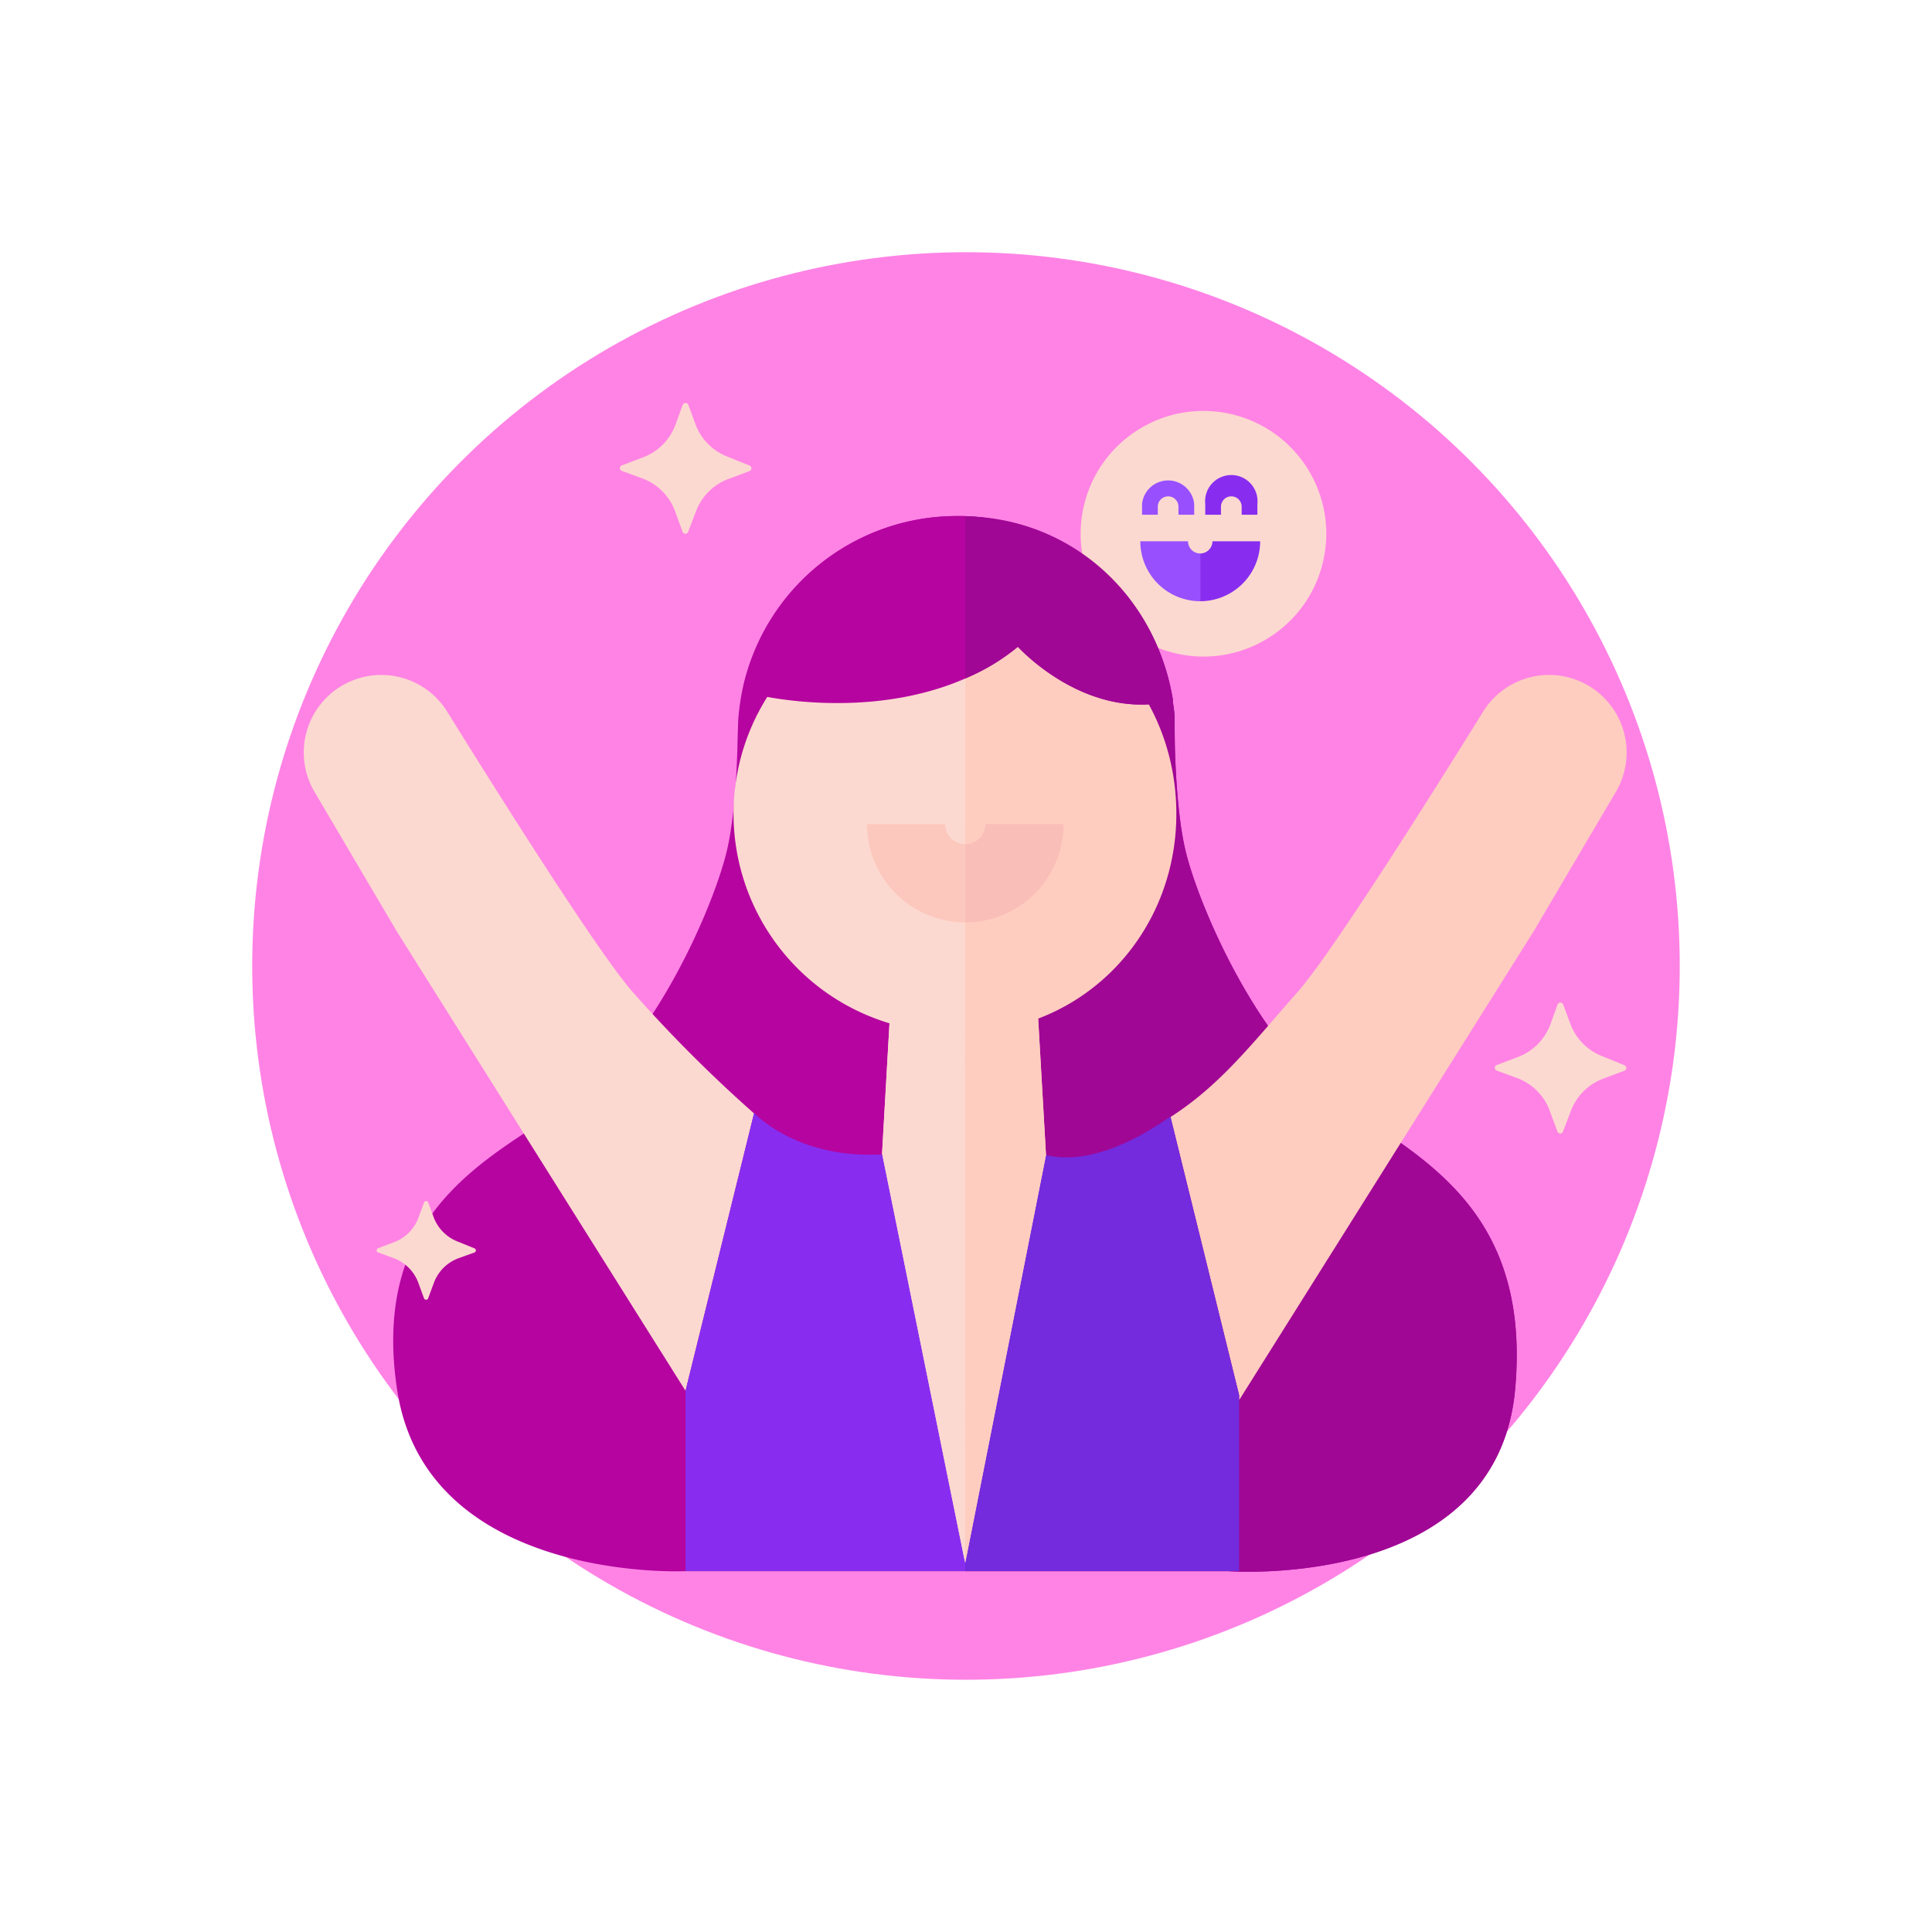 <svg xmlns="http://www.w3.org/2000/svg" viewBox="0 0 589.61 589.61"><defs><style>.cls-1{fill:#ff83e5;}.cls-2{fill:#fcd9d0;}.cls-3{fill:#882df0;}.cls-4{fill:#9850ff;}.cls-5{fill:#b504a0;}.cls-6{fill:#a00795;}.cls-7{fill:#ffcdc0;}.cls-8{fill:#742add;}.cls-9{fill:#f9beb7;}.cls-10{fill:#fcc8be;}</style></defs><g id="Icon_2" data-name="Icon 2"><circle class="cls-1" cx="294.8" cy="294.8" r="217.83"/><circle class="cls-2" cx="367.29" cy="162.9" r="37.48" transform="translate(124.36 482.94) rotate(-76.72)"/><path class="cls-3" d="M384.58,165.18a18.31,18.31,0,0,1-18.3,18.3V168.91a3.74,3.74,0,0,0,3.74-3.73Z"/><path class="cls-4" d="M366.28,168.91v14.57A18.3,18.3,0,0,1,348,165.18h14.56a3.73,3.73,0,0,0,3.72,3.73Z"/><path class="cls-4" d="M364.45,153.82v3.27h-4.81v-2.47a3.14,3.14,0,0,0-3.14-3.14,3.14,3.14,0,0,0-3.16,3.14v2.47h-4.81v-3.27a8,8,0,0,1,15.92,0Z"/><path class="cls-3" d="M383.73,153.82v3.27h-4.8v-2.47a3.14,3.14,0,0,0-3.15-3.14,3.14,3.14,0,0,0-3.16,3.14v2.47h-4.8v-3.27a8,8,0,1,1,15.91,0Z"/><path class="cls-5" d="M294.8,157.58V479.5H208.65s-78.58,3.47-87.46-55.4c-9.2-61,37.42-73.77,59.21-92.42s38.32-57.48,41.7-73.26c2-9.31,2.67-21.49,2.94-29.93.12-5.62.27-8.76.27-9.24l.07-.54a69.59,69.59,0,0,1,1.48-9.55,66.81,66.81,0,0,1,65.07-51.65c.73,0,1.41,0,2.14,0a3.24,3.24,0,0,1,.44,0Z"/><path class="cls-5" d="M462.38,424.1C456.74,485.57,375,479.5,375,479.5H294.8V157.58a66.73,66.73,0,0,1,63.08,56.34c.26,1.49.46,3,.58,4.48v0c0,.48,0,4.42.1,10,.26,8.44.94,20.62,2.94,29.93,3.38,15.78,19.94,54.59,41.67,73.26S468,362.68,462.38,424.1Z"/><path class="cls-6" d="M462.38,424.1C456.74,485.57,375,479.5,375,479.5H294.51V157.56l.29,0a66.73,66.73,0,0,1,63.08,56.34c.26,1.49.46,3,.58,4.48v0c0,.48,0,4.42.1,10,.26,8.44.94,20.62,2.94,29.93,3.38,15.78,19.94,54.59,41.67,73.26S468,362.68,462.38,424.1Z"/><path class="cls-2" d="M230.13,339.8l-20.92,84.65L121.12,284.29l-25-42.4a23.66,23.66,0,0,1,40.49-24.49c16.75,27,46.22,73.7,56.48,85.35A424.88,424.88,0,0,0,230.13,339.8Z"/><path class="cls-7" d="M493,241.89l-25,42.4-89.84,143v-1.49L357.22,340.9c15.15-9.75,24.61-22.06,38.78-38.15,10.27-11.65,39.74-58.38,56.49-85.35A23.66,23.66,0,0,1,493,241.89Z"/><path class="cls-8" d="M378.16,425.78v53.67h-85.3l1.72-127.66c13.58-.33,21.32-.59,21.32-.59s13.82,8.85,41.29-10.46Z"/><path class="cls-3" d="M294.58,351.79V479.45H209.21v-55l20.93-84.8s12.29,13.54,37.43,12.72C276.66,352.1,287.14,352,294.58,351.79Z"/><path class="cls-2" d="M293,313c.31,0,1.45.2,1.76.18l-.22,163.75L269.19,352l2.4-42.09a57.74,57.74,0,0,0,19.3,3.23,12.6,12.6,0,0,0,1.37-.09Z"/><path class="cls-7" d="M319.22,352.49l-24.64,124.4L294.5,313.1c.1,0-.05,0,.05,0a64.39,64.39,0,0,0,22.17-4.75l0,.64Z"/><path class="cls-2" d="M293,313c.31,0,1.45.2,1.76.18l-.22,163.75L269.19,352l2.4-42.09a57.74,57.74,0,0,0,19.3,3.23,12.6,12.6,0,0,0,1.37-.09Z"/><path class="cls-7" d="M319.22,352.49l-24.64,124.4L294.5,313.1c.1,0-.05,0,.05,0a64.39,64.39,0,0,0,22.17-4.75l0,.64Z"/><path class="cls-2" d="M357.15,248.35a66.61,66.61,0,0,1-65.24,66.76h-.13c-.38,0-.75,0-1.13,0a66.79,66.79,0,0,1,0-133.58h.25a8.53,8.53,0,0,1,1,0A66.62,66.62,0,0,1,357.15,248.35Z"/><path class="cls-7" d="M359,248.38c0,36.52-28,66.13-64.46,66.72l.05-133.4C331.42,181.83,359,211.59,359,248.38Z"/><path class="cls-9" d="M324.59,251.5a30,30,0,0,1-30,30V257.63a6.14,6.14,0,0,0,6.13-6.13Z"/><path class="cls-10" d="M294.59,257.63V281.5a30,30,0,0,1-30-30h23.87a6.13,6.13,0,0,0,6.1,6.13Z"/><path class="cls-5" d="M358,213.89c-2.12.49-3.63.67-3.63.67-24.71,3.81-43.73-17.18-43.73-17.18a70,70,0,0,1-17.32,10.22c-29.09,12.13-60.94,4.72-60.94,4.72a10.3,10.3,0,0,1-5.41-3.2,66.83,66.83,0,0,1,65.08-51.65c.42,0,.84,0,1.27,0A66.72,66.72,0,0,1,358,213.89Z"/><path class="cls-6" d="M358,213.89c-2.13.49-3.66.67-3.66.67-24.89,3.81-43.7-17.18-43.7-17.18a60.92,60.92,0,0,1-16.07,9.67l0-49.5C327.57,158.15,353.06,182.32,358,213.89Z"/><path class="cls-2" d="M129.4,396.22l-1.71-4.68a12.75,12.75,0,0,0-7.6-7.6l-4.71-1.72a.68.68,0,0,1,0-1.28l4.92-1.86a12.72,12.72,0,0,0,7.45-7.57L129.4,367a.68.68,0,0,1,1.28,0l1.67,4.48a12.76,12.76,0,0,0,7.16,7.35l5.28,2.14a.68.68,0,0,1,0,1.27L139.89,384a12.72,12.72,0,0,0-7.49,7.53l-1.72,4.66A.68.68,0,0,1,129.4,396.22Z"/><path class="cls-2" d="M208.32,162.31l-2.27-6.2A16.88,16.88,0,0,0,196,146l-6.23-2.28a.9.9,0,0,1,0-1.69l6.52-2.47a16.91,16.91,0,0,0,9.88-10l2.18-6a.91.91,0,0,1,1.7,0l2.21,5.94a16.89,16.89,0,0,0,9.48,9.75l7,2.83a.9.9,0,0,1,0,1.68l-6.47,2.42a16.89,16.89,0,0,0-9.92,10L210,162.31A.9.9,0,0,1,208.32,162.31Z"/><path class="cls-2" d="M475.29,345.31,473,339.1A16.89,16.89,0,0,0,463,329l-6.23-2.28a.9.9,0,0,1,0-1.69l6.52-2.47a16.93,16.93,0,0,0,9.88-10l2.18-6a.91.91,0,0,1,1.7,0l2.21,5.93a16.83,16.83,0,0,0,9.48,9.75l7,2.84a.9.9,0,0,1,0,1.68l-6.47,2.42a16.87,16.87,0,0,0-9.92,10L477,345.31A.9.9,0,0,1,475.29,345.31Z"/></g></svg>